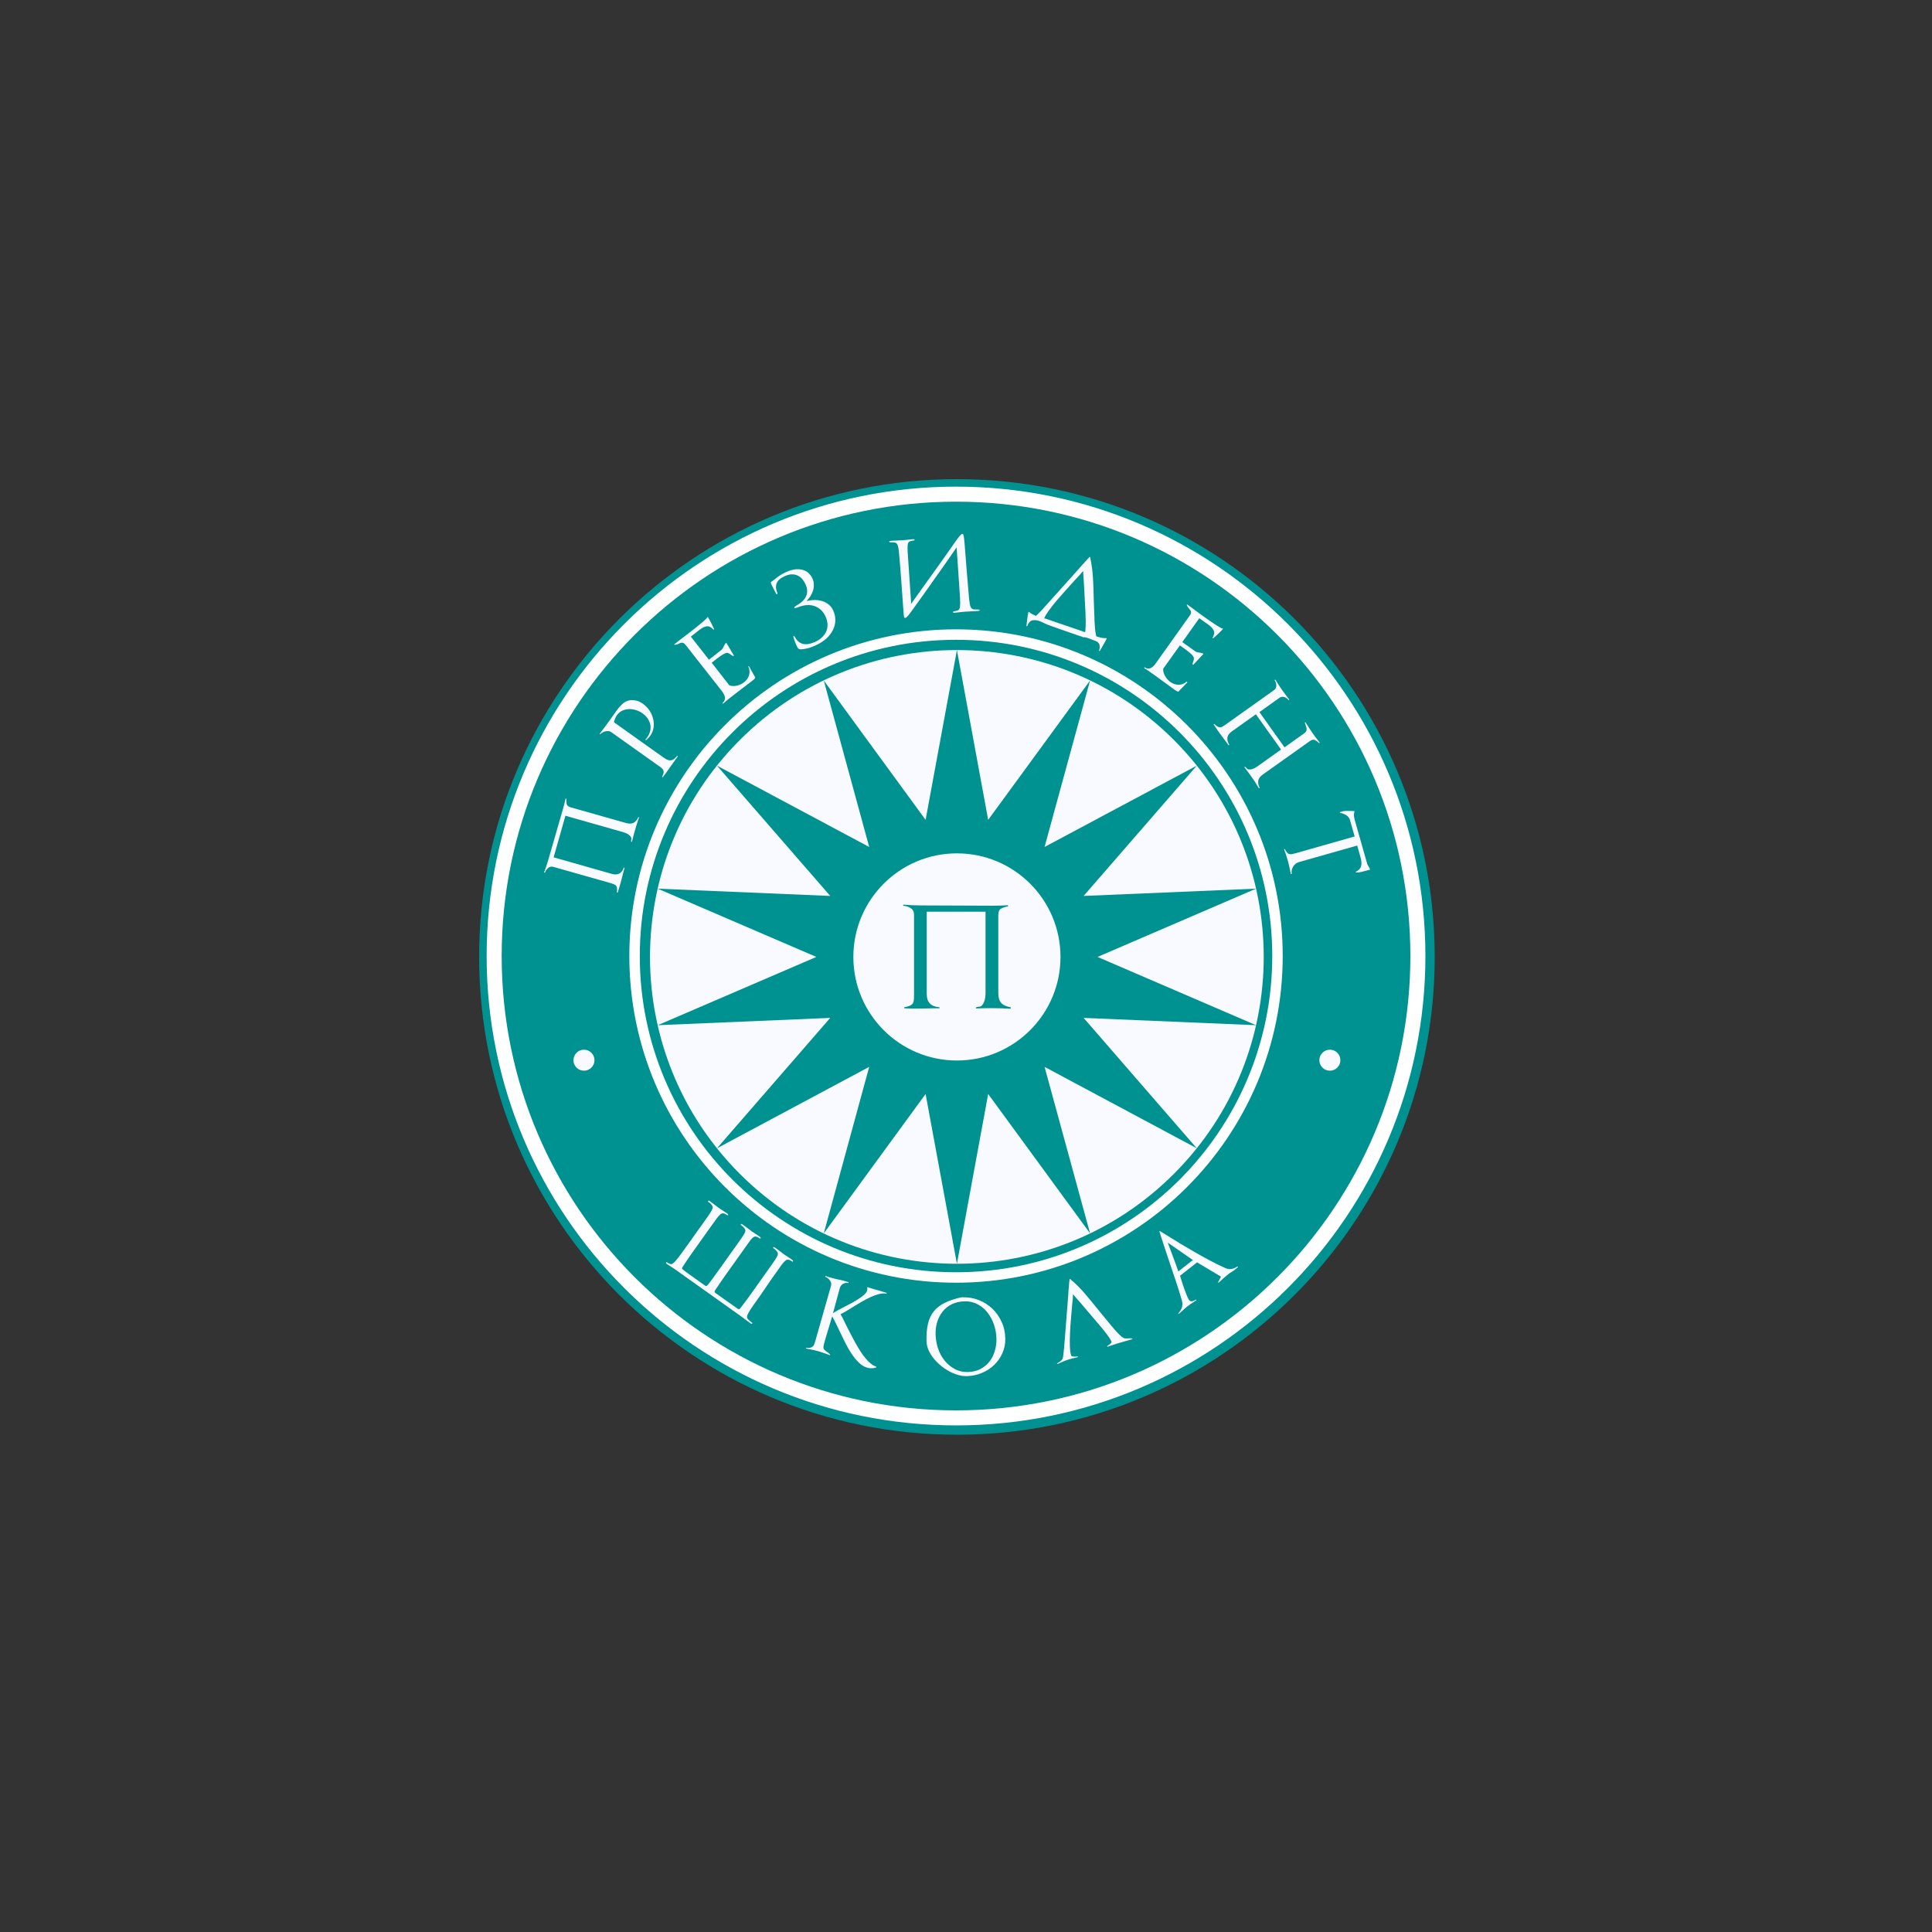 <svg width="125" height="125" viewBox="0 0 125 125" fill="none" xmlns="http://www.w3.org/2000/svg">
<rect x="0" y="0" width="125" height="125" fill="#333333" stroke="none"/>
<path d="M61.913 92.826C78.986 92.826 92.826 78.986 92.826 61.913C92.826 44.84 78.986 31 61.913 31C44.84 31 31 44.84 31 61.913C31 78.986 44.84 92.826 61.913 92.826Z" fill="#009291"/>
<path d="M75.948 75.951C83.701 68.198 83.701 55.627 75.948 47.874C68.194 40.12 55.624 40.12 47.87 47.874C40.117 55.627 40.117 68.198 47.87 75.951C55.624 83.704 68.194 83.704 75.948 75.951Z" fill="#F8FAFF"/>
<path fill-rule="evenodd" clip-rule="evenodd" d="M37.783 69.274C38.157 69.274 38.463 68.968 38.463 68.594C38.463 68.22 38.157 67.914 37.783 67.914C37.409 67.914 37.103 68.22 37.103 68.594C37.103 68.973 37.409 69.274 37.783 69.274Z" fill="#F8FAFF"/>
<path fill-rule="evenodd" clip-rule="evenodd" d="M86.043 69.274C86.417 69.274 86.723 68.968 86.723 68.594C86.723 68.22 86.417 67.914 86.043 67.914C85.668 67.914 85.362 68.22 85.362 68.594C85.362 68.973 85.668 69.274 86.043 69.274Z" fill="#F8FAFF"/>
<path fill-rule="evenodd" clip-rule="evenodd" d="M61.913 42.059L63.934 53.045L70.528 44.027L67.583 54.799L77.432 49.537L70.11 57.967L81.266 57.496L71.009 61.913L81.266 66.33L70.11 65.858L77.432 74.294L67.583 69.026L70.528 79.799L63.934 70.781L61.913 81.767L59.886 70.781L53.298 79.799L56.237 69.026L46.388 74.294L53.715 65.858L42.554 66.33L52.817 61.913L42.554 57.496L53.715 57.967L46.388 49.537L56.237 54.799L53.298 44.027L59.886 53.045L61.913 42.059Z" fill="#009291"/>
<path d="M61.913 68.614C65.613 68.614 68.613 65.614 68.613 61.913C68.613 58.212 65.613 55.212 61.913 55.212C58.212 55.212 55.212 58.212 55.212 61.913C55.212 65.614 58.212 68.614 61.913 68.614Z" fill="#F8FAFF"/>
<path fill-rule="evenodd" clip-rule="evenodd" d="M65.387 65.266C65.173 65.256 64.964 65.246 64.76 65.236C64.556 65.232 64.347 65.227 64.133 65.227C63.978 65.227 63.817 65.227 63.652 65.232C63.487 65.236 63.327 65.241 63.171 65.246C63.152 65.246 63.142 65.236 63.137 65.212C63.132 65.193 63.142 65.178 63.161 65.173C63.191 65.164 63.22 65.154 63.254 65.144C63.283 65.139 63.312 65.134 63.346 65.134C63.424 65.134 63.492 65.1 63.545 65.037C63.599 64.974 63.642 64.896 63.676 64.804C63.711 64.712 63.735 64.619 63.745 64.527C63.754 64.435 63.764 64.352 63.764 64.284V58.988H59.959V64.299C59.959 64.576 60.027 64.785 60.163 64.925C60.3 65.066 60.499 65.144 60.761 65.168C60.781 65.168 60.79 65.178 60.79 65.202C60.79 65.227 60.781 65.236 60.761 65.236C60.64 65.236 60.518 65.236 60.392 65.236C60.265 65.236 60.139 65.241 60.013 65.246C59.92 65.246 59.818 65.246 59.697 65.251C59.575 65.256 59.473 65.256 59.381 65.256C59.279 65.256 59.172 65.256 59.07 65.256C58.968 65.256 58.861 65.251 58.754 65.246C58.725 65.246 58.686 65.246 58.642 65.241C58.599 65.236 58.56 65.236 58.531 65.236C58.511 65.236 58.502 65.227 58.497 65.202C58.492 65.183 58.502 65.168 58.521 65.164C58.662 65.139 58.769 65.11 58.852 65.076C58.934 65.042 58.997 64.998 59.036 64.95C59.08 64.896 59.104 64.828 59.119 64.746C59.128 64.663 59.138 64.546 59.138 64.41V59.177C59.138 58.988 59.065 58.847 58.915 58.755C58.764 58.662 58.608 58.609 58.438 58.604V58.531C58.628 58.546 58.813 58.555 58.992 58.565C59.172 58.575 59.357 58.58 59.537 58.58C62.471 58.589 64.036 58.599 64.23 58.599C64.546 58.599 64.867 58.589 65.192 58.57C65.212 58.57 65.222 58.58 65.227 58.604C65.231 58.623 65.222 58.638 65.202 58.643C65.022 58.677 64.872 58.73 64.76 58.793C64.648 58.857 64.59 58.993 64.59 59.206V64.245C64.59 64.537 64.653 64.751 64.779 64.891C64.906 65.032 65.115 65.125 65.397 65.173L65.387 65.266Z" fill="#009291"/>
<path fill-rule="evenodd" clip-rule="evenodd" d="M41.345 52.89C41.291 53.036 41.243 53.181 41.199 53.327C41.155 53.473 41.111 53.619 41.068 53.769C41.034 53.881 41.005 53.993 40.975 54.109C40.946 54.226 40.917 54.338 40.888 54.454C40.883 54.469 40.873 54.474 40.859 54.469C40.844 54.469 40.834 54.459 40.834 54.445C40.83 54.42 40.83 54.396 40.834 54.377C40.834 54.352 40.839 54.333 40.844 54.309C40.859 54.255 40.849 54.202 40.815 54.148C40.781 54.095 40.737 54.051 40.679 54.007C40.621 53.964 40.562 53.93 40.494 53.905C40.431 53.876 40.373 53.857 40.329 53.842L36.583 52.778L35.82 55.47L39.581 56.539C39.78 56.597 39.94 56.587 40.067 56.52C40.193 56.451 40.29 56.33 40.358 56.145C40.363 56.131 40.373 56.131 40.387 56.136C40.407 56.141 40.412 56.15 40.407 56.16C40.383 56.242 40.358 56.33 40.334 56.422C40.31 56.51 40.285 56.602 40.266 56.69C40.246 56.753 40.227 56.83 40.208 56.913C40.183 57.001 40.164 57.073 40.149 57.137C40.13 57.209 40.106 57.282 40.086 57.355C40.067 57.428 40.042 57.501 40.018 57.579C40.013 57.598 40.004 57.627 39.994 57.657C39.984 57.686 39.974 57.715 39.97 57.734C39.965 57.749 39.955 57.754 39.94 57.749C39.926 57.749 39.916 57.739 39.916 57.724C39.926 57.622 39.931 57.535 39.921 57.472C39.916 57.409 39.897 57.355 39.867 57.316C39.838 57.278 39.795 57.243 39.741 57.219C39.683 57.195 39.605 57.166 39.508 57.137L35.805 56.087C35.674 56.048 35.558 56.072 35.46 56.16C35.363 56.247 35.295 56.349 35.256 56.466L35.203 56.451C35.252 56.32 35.295 56.194 35.339 56.068C35.383 55.941 35.422 55.815 35.46 55.684C36.058 53.609 36.379 52.501 36.418 52.365C36.481 52.142 36.539 51.913 36.593 51.68C36.597 51.665 36.607 51.66 36.622 51.665C36.636 51.665 36.646 51.675 36.646 51.69C36.636 51.826 36.641 51.937 36.665 52.03C36.69 52.122 36.772 52.19 36.923 52.234L40.489 53.245C40.694 53.303 40.859 53.303 40.985 53.24C41.111 53.176 41.218 53.05 41.306 52.861L41.345 52.89ZM41.607 45.543C41.767 45.655 41.903 45.796 42.015 45.961C42.127 46.126 42.205 46.306 42.253 46.49C42.302 46.675 42.312 46.865 42.287 47.059C42.263 47.253 42.19 47.433 42.074 47.598C42.001 47.7 41.913 47.793 41.806 47.885C41.797 47.895 41.782 47.89 41.767 47.88C41.753 47.87 41.753 47.856 41.763 47.851C41.782 47.832 41.797 47.812 41.811 47.793C41.826 47.773 41.84 47.749 41.86 47.73C41.962 47.589 42.03 47.443 42.064 47.302C42.098 47.156 42.103 47.015 42.074 46.879C42.044 46.743 41.986 46.612 41.903 46.486C41.816 46.359 41.704 46.252 41.568 46.15C41.447 46.063 41.306 45.995 41.155 45.946C41.005 45.898 40.854 45.873 40.698 45.878C40.548 45.883 40.402 45.917 40.261 45.98C40.125 46.044 40.008 46.141 39.911 46.277C39.824 46.398 39.761 46.554 39.722 46.729L42.972 49.041C43.142 49.163 43.293 49.212 43.419 49.192C43.546 49.173 43.672 49.08 43.803 48.91C43.813 48.901 43.823 48.901 43.837 48.91C43.852 48.92 43.857 48.93 43.847 48.944L43.254 49.775C43.196 49.858 43.138 49.94 43.075 50.028C43.016 50.11 42.953 50.193 42.89 50.276C42.88 50.285 42.87 50.29 42.856 50.281C42.841 50.271 42.836 50.261 42.841 50.251C42.89 50.149 42.924 50.067 42.934 49.999C42.943 49.931 42.938 49.867 42.909 49.819C42.885 49.766 42.841 49.717 42.783 49.673C42.725 49.624 42.652 49.571 42.564 49.513L39.542 47.365C39.489 47.326 39.43 47.307 39.362 47.302C39.299 47.297 39.236 47.302 39.173 47.316C39.109 47.331 39.046 47.355 38.988 47.389C38.93 47.423 38.876 47.462 38.833 47.501C38.823 47.511 38.813 47.511 38.803 47.501C38.794 47.491 38.794 47.482 38.798 47.472C38.905 47.336 39.012 47.2 39.114 47.059C39.216 46.918 39.318 46.782 39.416 46.646L39.897 45.971C40.013 45.805 40.135 45.669 40.256 45.558C40.378 45.446 40.509 45.368 40.65 45.329C40.786 45.29 40.937 45.285 41.092 45.319C41.252 45.324 41.422 45.412 41.607 45.543ZM48.453 43.089L48.414 43.114C48.502 43.303 48.521 43.492 48.468 43.672C48.414 43.857 48.308 44.012 48.142 44.139C48.079 44.187 48.011 44.231 47.933 44.27C47.856 44.309 47.773 44.338 47.691 44.357C47.608 44.377 47.525 44.386 47.438 44.386C47.35 44.386 47.268 44.367 47.185 44.338L46.048 42.88L46.262 42.71C46.296 42.681 46.349 42.642 46.417 42.589C46.49 42.53 46.568 42.477 46.646 42.423C46.724 42.37 46.801 42.326 46.879 42.288C46.957 42.249 47.015 42.234 47.054 42.244C47.103 42.249 47.146 42.263 47.175 42.283C47.209 42.302 47.239 42.322 47.268 42.346C47.297 42.37 47.326 42.389 47.36 42.409C47.389 42.428 47.423 42.438 47.452 42.443C47.467 42.443 47.472 42.438 47.482 42.428C47.486 42.419 47.486 42.409 47.477 42.399C47.433 42.326 47.389 42.254 47.346 42.185C47.302 42.112 47.258 42.04 47.214 41.962C47.18 41.904 47.146 41.845 47.112 41.787C47.078 41.724 47.039 41.666 47.001 41.602C46.986 41.583 46.971 41.583 46.957 41.602C46.932 41.632 46.913 41.661 46.894 41.695C46.874 41.729 46.855 41.763 46.84 41.797C46.816 41.845 46.792 41.889 46.767 41.938C46.743 41.981 46.719 42.015 46.694 42.035L45.868 42.681L44.697 41.189L45.261 40.747C45.416 40.626 45.567 40.548 45.713 40.524C45.859 40.499 46.004 40.567 46.15 40.728C46.16 40.737 46.17 40.737 46.184 40.733C46.199 40.723 46.204 40.713 46.199 40.699C46.189 40.679 46.179 40.66 46.175 40.645C46.17 40.631 46.16 40.611 46.15 40.592C46.102 40.485 46.043 40.373 45.99 40.261C45.931 40.15 45.868 40.038 45.805 39.931C45.786 39.907 45.771 39.911 45.761 39.941C45.747 39.97 45.713 40.009 45.659 40.062C45.606 40.115 45.533 40.179 45.45 40.252C45.368 40.324 45.276 40.402 45.169 40.485C45.062 40.572 44.955 40.66 44.843 40.747C44.697 40.864 44.542 40.985 44.377 41.107C44.216 41.233 44.071 41.34 43.954 41.427L43.633 41.68C43.628 41.685 43.623 41.695 43.623 41.704C43.623 41.714 43.633 41.719 43.643 41.719C43.701 41.719 43.755 41.709 43.798 41.695C43.842 41.68 43.881 41.666 43.925 41.641C43.964 41.622 43.998 41.607 44.032 41.597C44.066 41.588 44.1 41.578 44.134 41.583C44.168 41.583 44.202 41.593 44.241 41.617C44.275 41.636 44.313 41.675 44.357 41.724L46.69 44.693C46.738 44.756 46.782 44.819 46.821 44.892C46.86 44.96 46.884 45.028 46.898 45.096C46.913 45.164 46.908 45.227 46.884 45.295C46.86 45.358 46.816 45.426 46.738 45.489L46.772 45.533C46.879 45.436 46.986 45.349 47.098 45.256C47.209 45.169 47.321 45.081 47.433 44.994C47.545 44.907 47.657 44.819 47.768 44.736C47.88 44.654 47.987 44.566 48.103 44.479C48.22 44.396 48.332 44.309 48.444 44.221C48.555 44.134 48.667 44.046 48.779 43.959L48.847 43.881C48.847 43.862 48.852 43.857 48.857 43.857C48.871 43.847 48.871 43.833 48.861 43.818L48.774 43.677L48.779 43.682C48.725 43.585 48.672 43.492 48.619 43.395C48.555 43.284 48.502 43.191 48.453 43.089ZM52.739 41.772C52.53 41.865 52.35 41.928 52.185 41.962C52.025 41.996 51.894 42.011 51.787 42.011C51.733 42.006 51.689 41.991 51.66 41.967C51.631 41.943 51.607 41.908 51.587 41.874C51.539 41.777 51.49 41.666 51.442 41.539C51.398 41.418 51.364 41.321 51.34 41.252C51.325 41.189 51.33 41.155 51.349 41.146C51.359 41.141 51.374 41.141 51.383 41.151C51.393 41.16 51.413 41.184 51.437 41.223C51.553 41.452 51.724 41.597 51.942 41.656C52.161 41.714 52.428 41.67 52.749 41.525C52.909 41.452 53.05 41.359 53.171 41.248C53.288 41.136 53.38 41.014 53.448 40.873C53.512 40.733 53.546 40.582 53.541 40.417C53.541 40.252 53.497 40.081 53.419 39.902C53.332 39.703 53.215 39.547 53.079 39.43C52.943 39.319 52.792 39.236 52.632 39.192C52.472 39.149 52.302 39.139 52.132 39.158C51.962 39.178 51.796 39.221 51.636 39.285C51.49 39.348 51.403 39.358 51.388 39.319C51.374 39.289 51.442 39.231 51.583 39.144C51.874 38.983 52.064 38.789 52.161 38.561C52.258 38.332 52.243 38.075 52.107 37.783C52.064 37.681 52 37.584 51.923 37.487C51.845 37.39 51.753 37.312 51.641 37.254C51.529 37.195 51.398 37.161 51.252 37.161C51.106 37.156 50.941 37.2 50.757 37.283C50.489 37.404 50.319 37.555 50.251 37.735C50.183 37.914 50.193 38.114 50.285 38.332C50.305 38.391 50.305 38.425 50.276 38.439C50.246 38.454 50.222 38.434 50.198 38.381C50.144 38.279 50.091 38.172 50.032 38.06C49.974 37.948 49.931 37.861 49.901 37.793C49.887 37.759 49.877 37.735 49.872 37.71C49.867 37.686 49.877 37.667 49.897 37.647C49.931 37.623 49.969 37.594 50.018 37.56C50.066 37.526 50.12 37.487 50.178 37.438C50.271 37.361 50.368 37.288 50.475 37.219C50.582 37.151 50.708 37.084 50.854 37.016C51.106 36.904 51.33 36.84 51.519 36.831C51.714 36.821 51.879 36.845 52.02 36.899C52.161 36.952 52.273 37.03 52.36 37.122C52.447 37.219 52.511 37.312 52.554 37.404C52.622 37.55 52.656 37.696 52.656 37.837C52.656 37.982 52.637 38.114 52.593 38.24C52.55 38.366 52.491 38.483 52.423 38.59C52.35 38.697 52.277 38.784 52.2 38.862C52.19 38.877 52.195 38.881 52.209 38.881C52.326 38.852 52.467 38.833 52.627 38.823C52.788 38.813 52.948 38.828 53.113 38.867C53.278 38.906 53.434 38.978 53.575 39.081C53.721 39.183 53.832 39.324 53.915 39.513C54.007 39.722 54.051 39.931 54.046 40.145C54.041 40.358 53.988 40.562 53.886 40.767C53.788 40.966 53.643 41.155 53.448 41.33C53.254 41.495 53.021 41.646 52.739 41.772ZM58.954 39.066C59.08 38.886 59.226 38.682 59.391 38.449C59.556 38.216 59.731 37.973 59.911 37.72C60.091 37.467 60.28 37.205 60.47 36.943C60.659 36.68 60.839 36.423 61.014 36.18C61.189 35.937 61.344 35.713 61.49 35.504C61.636 35.295 61.757 35.12 61.859 34.98C61.971 34.819 62.059 34.707 62.117 34.644C62.175 34.581 62.224 34.547 62.263 34.542C62.282 34.542 62.297 34.547 62.306 34.557C62.316 34.566 62.331 34.596 62.34 34.639C62.355 34.683 62.365 34.746 62.374 34.829C62.384 34.911 62.394 35.023 62.408 35.169C62.457 35.791 62.501 36.389 62.549 36.962C62.593 37.535 62.646 38.133 62.7 38.75C62.724 38.993 62.758 39.168 62.797 39.265C62.841 39.362 62.914 39.421 63.026 39.43C63.045 39.435 63.079 39.435 63.127 39.435C63.181 39.435 63.23 39.435 63.283 39.435C63.322 39.435 63.351 39.44 63.366 39.45C63.38 39.459 63.385 39.464 63.39 39.474C63.39 39.503 63.361 39.523 63.293 39.528C63.23 39.532 63.152 39.537 63.059 39.542C62.967 39.547 62.87 39.552 62.778 39.557C62.681 39.562 62.593 39.566 62.515 39.571C62.438 39.576 62.384 39.576 62.36 39.581C62.282 39.586 62.195 39.596 62.093 39.61C61.99 39.625 61.879 39.635 61.762 39.644C61.723 39.649 61.694 39.644 61.679 39.639C61.665 39.635 61.66 39.625 61.655 39.61C61.655 39.591 61.66 39.581 61.67 39.571C61.679 39.562 61.709 39.557 61.752 39.547C61.782 39.542 61.816 39.532 61.85 39.528C61.884 39.523 61.913 39.513 61.947 39.503C62.044 39.474 62.097 39.392 62.112 39.255C62.127 39.119 62.127 38.925 62.112 38.667C62.078 38.118 62.044 37.584 62.005 37.059C61.966 36.534 61.927 35.985 61.893 35.417C61.854 35.475 61.782 35.577 61.679 35.723C61.578 35.869 61.456 36.044 61.315 36.248C61.174 36.452 61.019 36.67 60.849 36.913C60.679 37.156 60.504 37.399 60.329 37.647C60.154 37.895 59.979 38.138 59.814 38.376C59.644 38.614 59.488 38.833 59.352 39.022C59.211 39.217 59.094 39.377 58.997 39.513C58.9 39.644 58.837 39.732 58.803 39.775C58.74 39.858 58.686 39.911 58.652 39.936C58.618 39.965 58.589 39.98 58.57 39.98C58.536 39.984 58.511 39.965 58.497 39.926C58.482 39.887 58.473 39.8 58.463 39.669C58.443 39.392 58.419 39.1 58.4 38.794C58.38 38.483 58.356 38.167 58.332 37.846C58.307 37.521 58.283 37.195 58.259 36.865C58.234 36.534 58.205 36.209 58.176 35.888C58.162 35.708 58.147 35.563 58.128 35.461C58.108 35.358 58.084 35.281 58.055 35.222C58.026 35.169 57.992 35.135 57.958 35.12C57.919 35.106 57.875 35.096 57.822 35.091C57.778 35.086 57.734 35.086 57.7 35.086C57.666 35.091 57.632 35.091 57.608 35.086C57.559 35.086 57.535 35.072 57.53 35.048C57.53 35.023 57.54 35.009 57.569 35.004C57.593 34.999 57.627 34.994 57.661 34.989C57.715 34.984 57.778 34.98 57.846 34.98C57.919 34.975 57.992 34.975 58.064 34.97C58.137 34.965 58.205 34.965 58.264 34.96C58.322 34.955 58.366 34.955 58.395 34.955C58.502 34.946 58.614 34.936 58.735 34.921C58.856 34.907 58.963 34.892 59.056 34.887C59.133 34.882 59.167 34.892 59.172 34.916C59.172 34.931 59.167 34.941 59.158 34.95C59.148 34.96 59.124 34.97 59.09 34.975C59.051 34.984 59.017 34.984 58.997 34.989C58.973 34.989 58.949 34.999 58.92 35.009C58.871 35.023 58.832 35.038 58.808 35.062C58.779 35.087 58.759 35.12 58.745 35.169C58.73 35.218 58.72 35.286 58.72 35.368C58.715 35.451 58.72 35.568 58.725 35.708L58.954 39.066ZM69.95 41.175C69.911 41.165 69.872 41.155 69.838 41.146V41.141C69.638 41.073 69.328 40.966 68.895 40.815C68.132 40.548 67.724 40.402 67.666 40.368C67.593 40.334 67.52 40.3 67.452 40.266L67.399 40.242L67.263 40.188L67.18 40.159C67.015 40.115 66.879 40.111 66.762 40.145C66.631 40.188 66.529 40.31 66.466 40.504C66.461 40.519 66.451 40.524 66.436 40.519C66.422 40.514 66.412 40.509 66.412 40.495C66.427 40.363 66.441 40.237 66.456 40.106L66.475 39.97V39.95C66.49 39.877 66.504 39.8 66.514 39.727L66.534 39.615C66.534 39.605 66.538 39.596 66.553 39.591C66.568 39.586 66.577 39.586 66.582 39.596C66.65 39.659 66.738 39.712 66.835 39.761C66.898 39.79 66.966 39.819 67.029 39.848C67.058 39.824 67.088 39.795 67.126 39.756C67.209 39.678 67.311 39.571 67.428 39.445C67.544 39.314 67.68 39.168 67.831 38.998C67.982 38.828 68.142 38.653 68.307 38.468C68.472 38.284 68.642 38.094 68.817 37.9C68.992 37.705 69.157 37.521 69.318 37.341C69.449 37.195 69.57 37.054 69.692 36.923C69.814 36.787 69.925 36.661 70.027 36.544C70.129 36.428 70.222 36.325 70.304 36.238C70.387 36.151 70.445 36.087 70.489 36.039C70.494 36.034 70.503 36.029 70.513 36.034C70.523 36.039 70.528 36.044 70.533 36.053C70.63 36.515 70.693 36.972 70.717 37.428C70.742 37.885 70.761 38.342 70.766 38.799L70.785 39.328C70.79 39.503 70.8 39.678 70.805 39.848C70.81 39.882 70.81 39.921 70.81 39.96C70.81 40.004 70.81 40.043 70.81 40.081C70.819 40.252 70.829 40.431 70.844 40.616C70.858 40.801 70.882 40.971 70.916 41.117C70.921 41.136 70.921 41.155 70.926 41.17H70.931C71.043 41.209 71.15 41.238 71.261 41.262C71.373 41.286 71.475 41.296 71.568 41.286C71.577 41.282 71.587 41.286 71.597 41.301C71.602 41.316 71.602 41.325 71.597 41.335L71.543 41.437C71.48 41.554 71.417 41.666 71.354 41.777C71.291 41.889 71.227 42.001 71.159 42.112C71.15 42.122 71.14 42.127 71.125 42.117C71.111 42.112 71.106 42.098 71.111 42.088C71.179 41.894 71.169 41.738 71.091 41.622C71.062 41.583 71.028 41.549 70.984 41.515L70.868 41.466C70.722 41.408 70.576 41.35 70.431 41.296L70.382 41.277C70.333 41.267 70.285 41.252 70.231 41.238L70.139 41.218V41.248C70.124 41.243 70.056 41.218 69.95 41.175ZM70.207 40.903C70.222 40.849 70.227 40.776 70.231 40.684C70.241 40.558 70.246 40.407 70.246 40.232C70.246 40.057 70.241 39.868 70.231 39.659C70.222 39.45 70.212 39.241 70.197 39.022L70.163 38.371C70.154 38.153 70.144 37.948 70.129 37.759C70.115 37.565 70.105 37.404 70.095 37.273C70.086 37.142 70.081 37.035 70.081 36.943C70.017 37.016 69.95 37.093 69.877 37.176C69.804 37.258 69.721 37.346 69.634 37.438C69.444 37.647 69.24 37.876 69.017 38.118C68.793 38.366 68.579 38.609 68.375 38.847C68.171 39.09 67.991 39.314 67.841 39.528C67.71 39.712 67.612 39.873 67.559 40.004C67.583 40.009 67.612 40.014 67.637 40.023L70.207 40.903ZM76.825 44.153C76.747 44.226 76.665 44.304 76.592 44.386C76.519 44.469 76.441 44.547 76.363 44.62L76.368 44.615L76.257 44.736C76.247 44.751 76.232 44.756 76.218 44.741C76.222 44.736 76.213 44.736 76.193 44.741L76.101 44.697C75.984 44.615 75.868 44.532 75.751 44.45C75.635 44.367 75.518 44.285 75.406 44.197C75.29 44.114 75.178 44.032 75.066 43.949C74.954 43.867 74.843 43.784 74.726 43.701C74.609 43.619 74.493 43.536 74.376 43.454C74.26 43.371 74.143 43.293 74.021 43.215L74.05 43.172C74.133 43.225 74.211 43.254 74.279 43.254C74.347 43.259 74.415 43.245 74.473 43.211C74.532 43.181 74.59 43.138 74.643 43.08C74.697 43.021 74.75 42.963 74.794 42.895L76.981 39.819C77.019 39.766 77.044 39.717 77.053 39.678C77.063 39.639 77.063 39.6 77.053 39.566C77.044 39.532 77.029 39.503 77.01 39.474C76.99 39.445 76.966 39.416 76.937 39.387C76.908 39.353 76.878 39.319 76.854 39.28C76.83 39.241 76.806 39.197 76.786 39.139C76.786 39.124 76.786 39.119 76.796 39.115C76.806 39.11 76.81 39.11 76.82 39.115L77.151 39.353C77.267 39.44 77.408 39.547 77.573 39.669C77.739 39.79 77.899 39.902 78.054 40.014C78.171 40.096 78.287 40.179 78.399 40.252C78.511 40.329 78.613 40.397 78.705 40.456C78.798 40.514 78.876 40.562 78.948 40.601C79.016 40.64 79.065 40.66 79.094 40.665C79.128 40.665 79.133 40.679 79.114 40.703C79.031 40.796 78.944 40.888 78.851 40.975C78.759 41.063 78.667 41.146 78.579 41.223C78.564 41.238 78.55 41.252 78.535 41.262C78.521 41.272 78.506 41.286 78.492 41.301C78.482 41.311 78.467 41.306 78.458 41.296C78.448 41.286 78.443 41.277 78.453 41.262C78.564 41.073 78.589 40.912 78.521 40.781C78.458 40.65 78.341 40.529 78.176 40.412L77.593 39.999L76.495 41.544L77.35 42.151C77.374 42.171 77.413 42.185 77.462 42.195C77.51 42.205 77.564 42.215 77.617 42.224C77.656 42.229 77.695 42.239 77.734 42.249C77.772 42.258 77.806 42.268 77.841 42.283C77.865 42.288 77.87 42.302 77.85 42.322C77.802 42.375 77.753 42.428 77.704 42.477C77.656 42.53 77.612 42.579 77.564 42.628C77.5 42.691 77.442 42.754 77.384 42.817C77.326 42.875 77.272 42.939 77.214 43.002C77.204 43.011 77.194 43.016 77.185 43.011C77.175 43.007 77.165 43.002 77.165 42.987C77.16 42.958 77.16 42.924 77.17 42.89C77.18 42.856 77.189 42.822 77.204 42.788C77.219 42.754 77.228 42.72 77.238 42.681C77.248 42.642 77.248 42.603 77.238 42.55C77.233 42.511 77.204 42.458 77.146 42.394C77.087 42.331 77.024 42.273 76.951 42.21C76.878 42.147 76.801 42.093 76.728 42.035C76.655 41.981 76.602 41.943 76.563 41.918L76.339 41.758L75.26 43.264C75.251 43.352 75.26 43.434 75.285 43.517C75.309 43.599 75.343 43.677 75.387 43.75C75.43 43.823 75.479 43.891 75.537 43.959C75.596 44.022 75.659 44.076 75.722 44.124C75.892 44.246 76.072 44.304 76.261 44.304C76.451 44.304 76.626 44.231 76.786 44.095L76.825 44.153ZM81.456 51.005L81.504 50.98C81.412 50.791 81.383 50.626 81.412 50.489C81.441 50.353 81.543 50.222 81.718 50.101L84.74 47.953C84.867 47.861 84.974 47.836 85.061 47.875C85.148 47.914 85.241 47.982 85.338 48.075C85.348 48.084 85.362 48.079 85.372 48.07C85.382 48.06 85.387 48.05 85.377 48.036C85.226 47.846 85.085 47.657 84.949 47.472C84.867 47.355 84.784 47.234 84.706 47.112C84.629 46.991 84.551 46.865 84.473 46.743C84.463 46.733 84.454 46.729 84.439 46.738C84.424 46.743 84.42 46.758 84.424 46.767L84.468 46.899C84.483 46.952 84.502 47.005 84.517 47.049C84.536 47.098 84.541 47.142 84.541 47.19C84.541 47.239 84.526 47.282 84.502 47.321C84.478 47.365 84.434 47.409 84.371 47.453L83.108 48.352L81.485 46.073L82.772 45.154C82.874 45.081 82.977 45.062 83.088 45.096C83.195 45.13 83.287 45.193 83.36 45.285C83.37 45.295 83.38 45.295 83.394 45.285C83.409 45.276 83.414 45.266 83.404 45.251C83.389 45.232 83.375 45.213 83.36 45.193C83.341 45.174 83.326 45.154 83.317 45.135C83.254 45.052 83.19 44.974 83.132 44.892C83.069 44.809 83.01 44.727 82.952 44.644C82.874 44.537 82.802 44.425 82.729 44.314C82.656 44.202 82.583 44.085 82.51 43.969L82.466 43.998C82.534 44.1 82.573 44.217 82.578 44.348C82.583 44.479 82.534 44.581 82.418 44.659L79.284 46.889C79.201 46.947 79.128 46.991 79.075 47.02C79.016 47.049 78.968 47.064 78.919 47.059C78.871 47.054 78.817 47.035 78.764 47.001C78.71 46.967 78.647 46.913 78.569 46.84C78.56 46.831 78.545 46.836 78.535 46.845C78.526 46.855 78.521 46.865 78.531 46.879C78.545 46.899 78.56 46.923 78.574 46.947C78.594 46.976 78.608 47.001 78.618 47.015C78.662 47.083 78.705 47.147 78.749 47.21C78.793 47.273 78.837 47.331 78.88 47.394C78.919 47.448 78.963 47.511 79.016 47.579C79.07 47.647 79.114 47.71 79.153 47.764C79.211 47.836 79.264 47.914 79.323 47.987C79.376 48.065 79.429 48.138 79.483 48.211C79.493 48.22 79.502 48.22 79.517 48.211C79.531 48.201 79.536 48.191 79.527 48.177C79.429 48.007 79.391 47.851 79.415 47.71C79.439 47.569 79.536 47.438 79.701 47.321L81.256 46.214L82.884 48.497L81.339 49.595C81.3 49.624 81.247 49.654 81.188 49.688C81.125 49.722 81.062 49.746 80.994 49.766C80.926 49.785 80.858 49.79 80.8 49.785C80.737 49.78 80.693 49.751 80.659 49.707C80.644 49.688 80.63 49.673 80.615 49.659C80.6 49.644 80.581 49.629 80.562 49.615C80.552 49.605 80.537 49.61 80.528 49.62C80.518 49.629 80.513 49.639 80.523 49.654C80.596 49.746 80.664 49.838 80.737 49.935C80.809 50.033 80.877 50.13 80.945 50.222C81.038 50.349 81.125 50.475 81.208 50.601C81.29 50.747 81.373 50.873 81.456 51.005Z" fill="#F8FAFF"/>
<path fill-rule="evenodd" clip-rule="evenodd" d="M88.549 56.291C88.423 56.325 88.292 56.364 88.146 56.398C88 56.437 87.864 56.451 87.743 56.451C87.728 56.451 87.719 56.442 87.719 56.432C87.714 56.417 87.719 56.408 87.728 56.403C87.83 56.349 87.908 56.291 87.962 56.228C88.015 56.165 88.054 56.092 88.068 56.014C88.088 55.936 88.093 55.849 88.083 55.761C88.073 55.669 88.054 55.582 88.03 55.484L87.811 54.707L84.06 55.771C83.89 55.82 83.758 55.917 83.671 56.058C83.584 56.199 83.55 56.359 83.569 56.529C83.569 56.544 83.559 56.553 83.545 56.553C83.53 56.553 83.52 56.548 83.516 56.539C83.486 56.383 83.452 56.233 83.418 56.077C83.384 55.922 83.346 55.766 83.302 55.616C83.268 55.504 83.234 55.397 83.2 55.285C83.161 55.178 83.122 55.071 83.083 54.96C83.078 54.945 83.083 54.935 83.098 54.931C83.112 54.926 83.122 54.926 83.132 54.94C83.18 55.037 83.229 55.11 83.273 55.159C83.316 55.208 83.36 55.242 83.413 55.256C83.462 55.271 83.525 55.276 83.593 55.261C83.661 55.246 83.749 55.227 83.851 55.198L87.646 54.119L87.344 53.06C87.306 52.924 87.223 52.817 87.097 52.739C86.97 52.661 86.839 52.613 86.708 52.598C86.693 52.593 86.684 52.584 86.684 52.574C86.684 52.564 86.689 52.554 86.703 52.55C86.742 52.53 86.781 52.516 86.815 52.506C86.902 52.482 86.985 52.467 87.072 52.467C87.16 52.467 87.252 52.467 87.344 52.467C87.393 52.467 87.437 52.467 87.481 52.472C87.524 52.472 87.568 52.472 87.607 52.472C87.636 52.472 87.641 52.486 87.631 52.506C87.602 52.613 87.592 52.71 87.602 52.797C87.612 52.89 87.631 52.987 87.665 53.099L88.457 55.888C88.467 55.922 88.481 55.956 88.506 55.995C88.53 56.033 88.549 56.068 88.569 56.097C88.579 56.116 88.588 56.14 88.603 56.165C88.618 56.189 88.627 56.218 88.642 56.247C88.647 56.262 88.637 56.267 88.622 56.272L88.549 56.291Z" fill="#F8FAFF"/>
<path fill-rule="evenodd" clip-rule="evenodd" d="M49.221 83.773C49.036 84.031 48.876 84.259 48.735 84.459C48.594 84.658 48.492 84.818 48.424 84.945C48.376 85.027 48.347 85.105 48.332 85.173C48.322 85.241 48.351 85.309 48.419 85.377C48.453 85.411 48.492 85.45 48.541 85.489C48.585 85.528 48.623 85.557 48.648 85.571C48.677 85.591 48.682 85.61 48.667 85.635C48.648 85.664 48.609 85.659 48.551 85.615C48.478 85.562 48.4 85.508 48.327 85.45C48.254 85.396 48.186 85.343 48.128 85.299C48.07 85.255 48.021 85.217 47.977 85.188C47.938 85.158 47.914 85.139 47.904 85.134L43.677 82.126C43.672 82.121 43.648 82.107 43.604 82.078C43.565 82.053 43.517 82.019 43.463 81.985C43.41 81.951 43.356 81.912 43.298 81.879C43.24 81.84 43.191 81.811 43.152 81.781C43.094 81.742 43.075 81.708 43.099 81.679C43.113 81.66 43.138 81.655 43.167 81.679C43.191 81.699 43.22 81.713 43.249 81.733C43.279 81.747 43.313 81.762 43.342 81.772C43.405 81.801 43.463 81.796 43.517 81.757C43.575 81.718 43.633 81.665 43.697 81.592C43.794 81.49 43.91 81.339 44.056 81.14C44.197 80.941 44.362 80.717 44.547 80.46L45.212 79.527C45.358 79.318 45.48 79.153 45.572 79.021C45.664 78.89 45.742 78.783 45.796 78.706C45.854 78.623 45.898 78.56 45.927 78.511C45.956 78.463 45.985 78.419 46.014 78.37C46.073 78.273 46.107 78.191 46.111 78.127C46.116 78.064 46.082 77.991 46.005 77.909C45.99 77.884 45.961 77.86 45.927 77.831C45.893 77.802 45.859 77.778 45.834 77.763C45.805 77.743 45.8 77.724 45.815 77.7C45.834 77.671 45.873 77.675 45.932 77.719C45.995 77.763 46.058 77.807 46.121 77.86C46.189 77.909 46.248 77.957 46.306 78.001C46.364 78.045 46.408 78.079 46.452 78.113C46.495 78.147 46.515 78.161 46.524 78.166C46.529 78.171 46.554 78.186 46.597 78.215C46.636 78.239 46.685 78.273 46.738 78.307C46.792 78.341 46.845 78.38 46.904 78.414C46.962 78.453 47.01 78.482 47.049 78.511C47.108 78.55 47.127 78.589 47.103 78.613C47.088 78.633 47.064 78.638 47.035 78.613C47.015 78.599 46.996 78.589 46.976 78.574C46.957 78.56 46.928 78.55 46.889 78.531C46.806 78.492 46.738 78.492 46.68 78.521C46.622 78.55 46.559 78.608 46.481 78.696C46.447 78.735 46.413 78.778 46.379 78.822C46.345 78.866 46.296 78.929 46.243 79.012C46.184 79.094 46.111 79.196 46.019 79.323C45.927 79.449 45.81 79.614 45.664 79.818L45.077 80.644C44.994 80.761 44.901 80.887 44.8 81.033C44.697 81.174 44.6 81.315 44.513 81.446C44.42 81.577 44.343 81.694 44.275 81.801C44.207 81.903 44.163 81.971 44.148 82C44.134 82.039 44.124 82.063 44.129 82.073C44.129 82.087 44.144 82.102 44.158 82.121C44.197 82.155 44.27 82.209 44.372 82.287C44.474 82.364 44.595 82.452 44.736 82.549C44.877 82.646 45.023 82.753 45.178 82.865C45.334 82.977 45.485 83.084 45.63 83.186C45.669 83.215 45.718 83.205 45.771 83.156C45.805 83.122 45.888 83.02 46.014 82.85C46.141 82.68 46.325 82.423 46.573 82.078L47.321 81.028C47.467 80.819 47.589 80.654 47.681 80.523C47.773 80.392 47.851 80.285 47.904 80.207C47.963 80.124 48.006 80.061 48.036 80.013C48.065 79.964 48.099 79.92 48.128 79.877C48.186 79.779 48.22 79.697 48.225 79.634C48.23 79.57 48.196 79.498 48.118 79.415C48.104 79.391 48.079 79.371 48.05 79.347C48.021 79.323 47.992 79.303 47.968 79.284C47.948 79.269 47.938 79.26 47.929 79.245C47.919 79.23 47.919 79.216 47.929 79.206C47.948 79.177 47.987 79.182 48.045 79.225C48.108 79.269 48.167 79.313 48.235 79.362C48.298 79.41 48.361 79.454 48.415 79.498C48.473 79.541 48.517 79.575 48.556 79.605C48.594 79.634 48.619 79.653 48.623 79.658C48.628 79.663 48.653 79.677 48.696 79.707C48.735 79.731 48.784 79.765 48.837 79.799C48.891 79.838 48.949 79.872 49.007 79.911C49.066 79.95 49.114 79.984 49.153 80.013C49.212 80.052 49.231 80.085 49.207 80.115C49.192 80.134 49.168 80.139 49.139 80.115C49.119 80.1 49.1 80.09 49.08 80.076C49.061 80.061 49.032 80.052 48.993 80.032C48.91 79.993 48.842 79.993 48.784 80.022C48.726 80.052 48.662 80.105 48.594 80.188C48.565 80.231 48.531 80.275 48.492 80.324C48.458 80.372 48.41 80.435 48.351 80.518C48.293 80.601 48.215 80.707 48.123 80.839C48.031 80.97 47.909 81.14 47.764 81.344L47.015 82.394C46.865 82.603 46.743 82.777 46.651 82.913C46.559 83.049 46.481 83.156 46.427 83.244C46.369 83.326 46.33 83.39 46.301 83.428C46.277 83.467 46.257 83.496 46.252 83.516C46.238 83.55 46.233 83.574 46.233 83.594C46.233 83.613 46.252 83.633 46.282 83.652L47.739 84.682C47.773 84.706 47.797 84.711 47.822 84.702C47.846 84.692 47.865 84.677 47.89 84.648C47.919 84.614 47.953 84.575 47.987 84.527C48.026 84.478 48.079 84.41 48.147 84.318C48.215 84.225 48.303 84.109 48.41 83.963C48.517 83.817 48.653 83.628 48.818 83.394L49.43 82.53C49.576 82.321 49.697 82.155 49.79 82.024C49.882 81.893 49.96 81.786 50.013 81.708C50.072 81.626 50.115 81.563 50.144 81.514C50.173 81.466 50.203 81.422 50.232 81.373C50.295 81.276 50.329 81.198 50.329 81.13C50.334 81.067 50.295 80.994 50.217 80.912C50.203 80.887 50.173 80.863 50.139 80.834C50.105 80.805 50.072 80.78 50.047 80.766C50.018 80.746 50.013 80.727 50.028 80.703C50.047 80.674 50.086 80.678 50.144 80.722C50.208 80.766 50.266 80.809 50.334 80.858C50.397 80.907 50.46 80.95 50.514 80.994C50.572 81.038 50.616 81.072 50.655 81.101C50.694 81.13 50.718 81.15 50.723 81.154C50.727 81.159 50.752 81.174 50.795 81.203C50.834 81.227 50.883 81.261 50.936 81.295C50.99 81.329 51.048 81.368 51.106 81.407C51.165 81.446 51.213 81.48 51.252 81.509C51.31 81.548 51.33 81.587 51.306 81.611C51.291 81.631 51.267 81.635 51.238 81.611C51.218 81.597 51.199 81.587 51.179 81.572C51.16 81.558 51.131 81.548 51.092 81.529C51.009 81.49 50.941 81.49 50.883 81.519C50.825 81.548 50.761 81.606 50.684 81.694C50.65 81.733 50.616 81.776 50.582 81.82C50.548 81.864 50.499 81.927 50.446 82.01C50.387 82.092 50.314 82.194 50.222 82.326C50.13 82.457 50.008 82.627 49.863 82.831L49.221 83.773ZM56.689 88.477C56.49 88.54 56.296 88.545 56.106 88.487C55.912 88.433 55.732 88.322 55.562 88.156C55.392 87.991 55.232 87.792 55.086 87.568C54.935 87.345 54.799 87.102 54.668 86.84C54.537 86.577 54.415 86.325 54.299 86.077C54.211 85.897 54.134 85.732 54.061 85.581C53.988 85.43 53.915 85.29 53.842 85.168C53.818 85.251 53.794 85.338 53.764 85.425C53.74 85.513 53.711 85.596 53.687 85.683C53.628 85.877 53.57 86.067 53.512 86.256C53.453 86.446 53.4 86.635 53.346 86.825C53.317 86.937 53.293 87.024 53.283 87.087C53.274 87.155 53.274 87.204 53.288 87.248C53.303 87.287 53.322 87.321 53.351 87.35C53.38 87.374 53.419 87.403 53.463 87.437C53.502 87.462 53.541 87.491 53.585 87.525C53.628 87.559 53.667 87.593 53.706 87.632C53.716 87.641 53.716 87.656 53.711 87.666C53.701 87.675 53.691 87.68 53.682 87.675C53.555 87.632 53.424 87.583 53.298 87.539C53.172 87.496 53.045 87.452 52.919 87.418C52.793 87.384 52.666 87.35 52.54 87.325C52.413 87.301 52.287 87.272 52.156 87.252C52.141 87.248 52.137 87.238 52.141 87.223C52.141 87.209 52.151 87.199 52.166 87.199C52.278 87.214 52.365 87.214 52.433 87.194C52.501 87.18 52.554 87.15 52.598 87.107C52.642 87.063 52.671 87.01 52.695 86.937C52.72 86.864 52.744 86.781 52.773 86.684L53.769 83.181C53.789 83.118 53.789 83.054 53.769 82.996C53.75 82.938 53.725 82.884 53.687 82.831C53.653 82.782 53.604 82.739 53.555 82.7C53.502 82.661 53.449 82.627 53.4 82.603C53.39 82.593 53.385 82.583 53.395 82.569C53.4 82.554 53.41 82.549 53.424 82.554C53.526 82.598 53.638 82.636 53.755 82.666C53.832 82.69 53.915 82.709 53.998 82.729C54.08 82.748 54.163 82.768 54.25 82.787C54.343 82.802 54.435 82.826 54.537 82.85C54.639 82.875 54.731 82.904 54.819 82.933C54.833 82.938 54.843 82.943 54.858 82.948C54.872 82.952 54.887 82.957 54.897 82.962C54.911 82.967 54.911 82.977 54.906 82.991C54.901 83.006 54.892 83.016 54.882 83.011C54.765 82.986 54.654 83.006 54.547 83.064C54.44 83.127 54.372 83.215 54.333 83.341C54.26 83.623 54.187 83.89 54.114 84.153C54.041 84.415 53.968 84.682 53.895 84.964C53.988 84.901 54.1 84.833 54.236 84.76C54.372 84.687 54.498 84.619 54.624 84.556C54.78 84.478 54.94 84.391 55.105 84.303C55.271 84.211 55.421 84.123 55.562 84.031C55.703 83.939 55.82 83.851 55.922 83.759C56.019 83.667 56.082 83.579 56.106 83.492C56.121 83.438 56.121 83.375 56.111 83.307C56.106 83.283 56.116 83.273 56.14 83.283C56.267 83.326 56.388 83.365 56.51 83.399C56.631 83.433 56.753 83.467 56.879 83.501C56.928 83.516 56.981 83.531 57.025 83.545C57.073 83.56 57.122 83.574 57.166 83.589L57.355 83.647C57.37 83.652 57.37 83.662 57.365 83.676C57.36 83.691 57.35 83.696 57.341 83.696C57.19 83.671 57.03 83.686 56.85 83.73C56.67 83.778 56.49 83.846 56.301 83.934C56.111 84.021 55.917 84.123 55.722 84.24C55.528 84.357 55.343 84.463 55.164 84.575C55.023 84.663 54.887 84.745 54.751 84.828C54.615 84.91 54.493 84.974 54.381 85.032C54.44 85.124 54.503 85.241 54.566 85.372C54.629 85.503 54.697 85.649 54.775 85.8C54.858 85.97 54.95 86.145 55.047 86.329C55.144 86.514 55.242 86.699 55.343 86.883C55.446 87.068 55.552 87.243 55.659 87.413C55.766 87.583 55.878 87.738 55.995 87.874C56.106 88.01 56.223 88.127 56.34 88.224C56.456 88.322 56.573 88.385 56.685 88.414L56.689 88.477ZM65.042 86.582C65.052 86.927 64.989 87.248 64.857 87.544C64.726 87.841 64.546 88.098 64.318 88.317C64.09 88.535 63.827 88.705 63.521 88.832C63.215 88.958 62.894 89.026 62.559 89.036C62.374 89.041 62.185 89.016 61.986 88.958C61.786 88.9 61.592 88.822 61.398 88.715C61.208 88.608 61.024 88.487 60.854 88.341C60.679 88.195 60.528 88.04 60.392 87.87C60.256 87.7 60.154 87.525 60.071 87.34C59.994 87.155 59.95 86.961 59.945 86.772C59.935 86.344 59.964 85.97 60.037 85.659C60.11 85.343 60.232 85.076 60.407 84.857C60.581 84.633 60.81 84.454 61.097 84.308C61.383 84.162 61.733 84.041 62.156 83.944C62.175 83.939 62.19 83.934 62.209 83.934C62.229 83.934 62.253 83.934 62.268 83.934C62.651 83.924 63.006 83.987 63.337 84.118C63.667 84.25 63.959 84.434 64.211 84.677C64.459 84.915 64.658 85.202 64.804 85.528C64.955 85.843 65.032 86.198 65.042 86.582ZM64.469 86.582C64.459 86.29 64.41 85.999 64.313 85.712C64.216 85.426 64.08 85.168 63.905 84.94C63.73 84.711 63.516 84.527 63.259 84.391C63.006 84.254 62.715 84.186 62.389 84.196C62.083 84.206 61.811 84.269 61.578 84.386C61.344 84.502 61.145 84.658 60.99 84.857C60.834 85.051 60.713 85.28 60.635 85.537C60.557 85.795 60.523 86.072 60.533 86.359C60.543 86.65 60.591 86.946 60.688 87.238C60.786 87.529 60.926 87.792 61.106 88.015C61.286 88.244 61.505 88.428 61.762 88.569C62.02 88.71 62.311 88.778 62.632 88.769C62.938 88.759 63.205 88.696 63.434 88.574C63.667 88.453 63.861 88.292 64.017 88.093C64.172 87.894 64.289 87.665 64.362 87.408C64.444 87.141 64.478 86.869 64.469 86.582ZM68.39 88.215C68.409 88.2 68.424 88.186 68.439 88.181C68.453 88.171 68.472 88.161 68.492 88.151C68.54 88.122 68.589 88.088 68.638 88.049C68.686 88.01 68.725 87.962 68.754 87.904C68.764 87.879 68.779 87.806 68.793 87.695C68.808 87.583 68.822 87.442 68.842 87.267C68.856 87.097 68.876 86.898 68.89 86.679C68.91 86.456 68.924 86.222 68.944 85.98C68.963 85.737 68.983 85.484 69.002 85.231C69.022 84.978 69.041 84.731 69.06 84.493C69.075 84.303 69.09 84.118 69.104 83.939C69.119 83.759 69.129 83.594 69.138 83.438C69.148 83.283 69.158 83.151 69.172 83.035C69.182 82.918 69.192 82.831 69.201 82.768C69.201 82.758 69.206 82.753 69.216 82.748C69.226 82.743 69.235 82.748 69.245 82.753C69.6 83.054 69.921 83.375 70.212 83.72C70.504 84.065 70.79 84.41 71.072 84.765C71.184 84.901 71.291 85.032 71.403 85.168C71.514 85.304 71.621 85.435 71.733 85.567C71.757 85.591 71.777 85.62 71.806 85.654C71.83 85.688 71.854 85.717 71.879 85.746C71.986 85.877 72.102 86.009 72.224 86.145C72.345 86.281 72.467 86.397 72.583 86.495C72.656 86.553 72.719 86.587 72.782 86.592C72.846 86.597 72.909 86.601 72.977 86.597C73.011 86.592 73.055 86.592 73.093 86.587C73.137 86.582 73.191 86.592 73.254 86.606C73.268 86.611 73.278 86.616 73.273 86.626C73.273 86.635 73.263 86.64 73.254 86.645C73.171 86.669 73.084 86.694 73.001 86.718C72.918 86.742 72.831 86.772 72.748 86.791C72.603 86.83 72.452 86.874 72.311 86.917C72.165 86.961 72.015 87.01 71.864 87.063L71.665 87.131C71.655 87.136 71.65 87.126 71.641 87.117C71.636 87.102 71.636 87.092 71.641 87.087C71.66 87.078 71.684 87.058 71.718 87.034C71.752 87.01 71.786 86.985 71.816 86.961C71.845 86.937 71.874 86.912 71.893 86.883C71.913 86.854 71.922 86.83 71.913 86.805C71.893 86.752 71.85 86.674 71.781 86.567C71.713 86.465 71.626 86.344 71.519 86.208C71.417 86.072 71.296 85.926 71.164 85.77C71.033 85.615 70.897 85.455 70.756 85.29C70.615 85.124 70.479 84.964 70.338 84.799C70.198 84.633 70.071 84.483 69.95 84.342C69.823 84.201 69.716 84.08 69.634 83.982C69.551 83.885 69.478 83.803 69.425 83.735C69.42 83.827 69.41 83.929 69.405 84.041C69.396 84.153 69.386 84.269 69.371 84.391C69.347 84.668 69.323 84.969 69.294 85.294C69.264 85.62 69.245 85.941 69.231 86.252C69.216 86.563 69.211 86.844 69.221 87.102C69.231 87.359 69.255 87.559 69.303 87.7C69.313 87.724 69.333 87.743 69.371 87.753C69.405 87.763 69.449 87.772 69.488 87.772C69.532 87.772 69.571 87.772 69.614 87.772C69.658 87.768 69.692 87.768 69.712 87.763C69.726 87.763 69.736 87.772 69.736 87.787C69.741 87.806 69.736 87.811 69.721 87.811C69.609 87.836 69.498 87.86 69.386 87.889C69.274 87.918 69.167 87.947 69.056 87.986C68.949 88.025 68.837 88.064 68.73 88.113C68.618 88.161 68.511 88.205 68.404 88.258L68.39 88.215ZM79.974 82.083C79.93 82.121 79.886 82.16 79.838 82.194C79.789 82.228 79.74 82.257 79.697 82.287C79.658 82.311 79.619 82.335 79.58 82.359C79.541 82.384 79.502 82.413 79.468 82.442C79.381 82.51 79.298 82.578 79.216 82.651C79.133 82.724 79.05 82.797 78.973 82.875C78.958 82.889 78.939 82.909 78.915 82.928C78.89 82.948 78.871 82.967 78.856 82.981C78.846 82.991 78.837 82.996 78.827 82.986C78.812 82.977 78.812 82.967 78.817 82.948L78.997 82.598C78.74 82.442 78.482 82.287 78.225 82.136C77.967 81.985 77.71 81.83 77.452 81.674L76.349 82.539C76.373 82.617 76.407 82.734 76.456 82.889C76.504 83.045 76.558 83.205 76.616 83.37C76.674 83.535 76.733 83.686 76.791 83.832C76.849 83.973 76.903 84.07 76.942 84.123C76.971 84.157 77 84.177 77.039 84.186C77.078 84.196 77.112 84.191 77.151 84.186C77.19 84.177 77.228 84.162 77.262 84.143C77.301 84.123 77.331 84.104 77.365 84.085L77.398 84.128C77.369 84.148 77.335 84.167 77.306 84.191C77.277 84.216 77.243 84.235 77.214 84.254C77.151 84.293 77.088 84.332 77.024 84.376C76.961 84.42 76.903 84.463 76.845 84.507C76.781 84.556 76.723 84.604 76.66 84.658C76.602 84.711 76.543 84.765 76.49 84.813C76.456 84.847 76.422 84.876 76.383 84.91C76.349 84.94 76.315 84.974 76.276 85.008C76.266 85.017 76.257 85.013 76.242 85.003C76.232 84.993 76.228 84.983 76.237 84.969C76.354 84.843 76.436 84.711 76.475 84.575C76.514 84.439 76.514 84.288 76.466 84.133C76.339 83.701 76.208 83.278 76.067 82.855C75.926 82.437 75.785 82.01 75.639 81.587C75.533 81.276 75.431 80.955 75.324 80.639C75.222 80.319 75.12 80.003 75.018 79.692C75.013 79.677 75.018 79.668 75.027 79.658C75.037 79.648 75.047 79.648 75.061 79.658C75.115 79.692 75.173 79.726 75.236 79.765C75.299 79.799 75.358 79.838 75.416 79.877C75.712 80.061 76.023 80.251 76.339 80.445C76.66 80.639 76.986 80.829 77.311 81.018C77.641 81.208 77.967 81.388 78.297 81.563C78.628 81.738 78.953 81.898 79.279 82.044C79.42 82.107 79.556 82.126 79.677 82.102C79.799 82.083 79.925 82.029 80.052 81.947C80.061 81.937 80.071 81.942 80.085 81.956C80.095 81.971 80.095 81.981 80.085 81.99L79.974 82.083ZM75.557 80.397C75.576 80.46 75.601 80.518 75.62 80.576C75.639 80.635 75.664 80.693 75.683 80.746C75.776 81.009 75.873 81.261 75.965 81.504C76.057 81.747 76.15 82 76.237 82.262L77.18 81.524L75.557 80.397Z" fill="#F8FAFF"/>
<path fill-rule="evenodd" clip-rule="evenodd" d="M61.855 92.223C78.627 92.223 92.223 78.627 92.223 61.855C92.223 45.082 78.627 31.486 61.855 31.486C45.082 31.486 31.486 45.082 31.486 61.855C31.486 78.627 45.082 92.223 61.855 92.223ZM61.854 91.251C78.09 91.251 91.251 78.09 91.251 61.855C91.251 45.619 78.09 32.458 61.854 32.458C45.619 32.458 32.458 45.619 32.458 61.855C32.458 78.09 45.619 91.251 61.854 91.251Z" fill="white"/>
<path fill-rule="evenodd" clip-rule="evenodd" d="M61.855 82.991C73.528 82.991 82.991 73.528 82.991 61.855C82.991 50.181 73.528 40.718 61.855 40.718C50.181 40.718 40.718 50.181 40.718 61.855C40.718 73.528 50.181 82.991 61.855 82.991ZM61.854 82.315C73.154 82.315 82.315 73.154 82.315 61.855C82.315 50.555 73.154 41.394 61.854 41.394C50.555 41.394 41.394 50.555 41.394 61.855C41.394 73.154 50.555 82.315 61.854 82.315Z" fill="white"/>
</svg>
